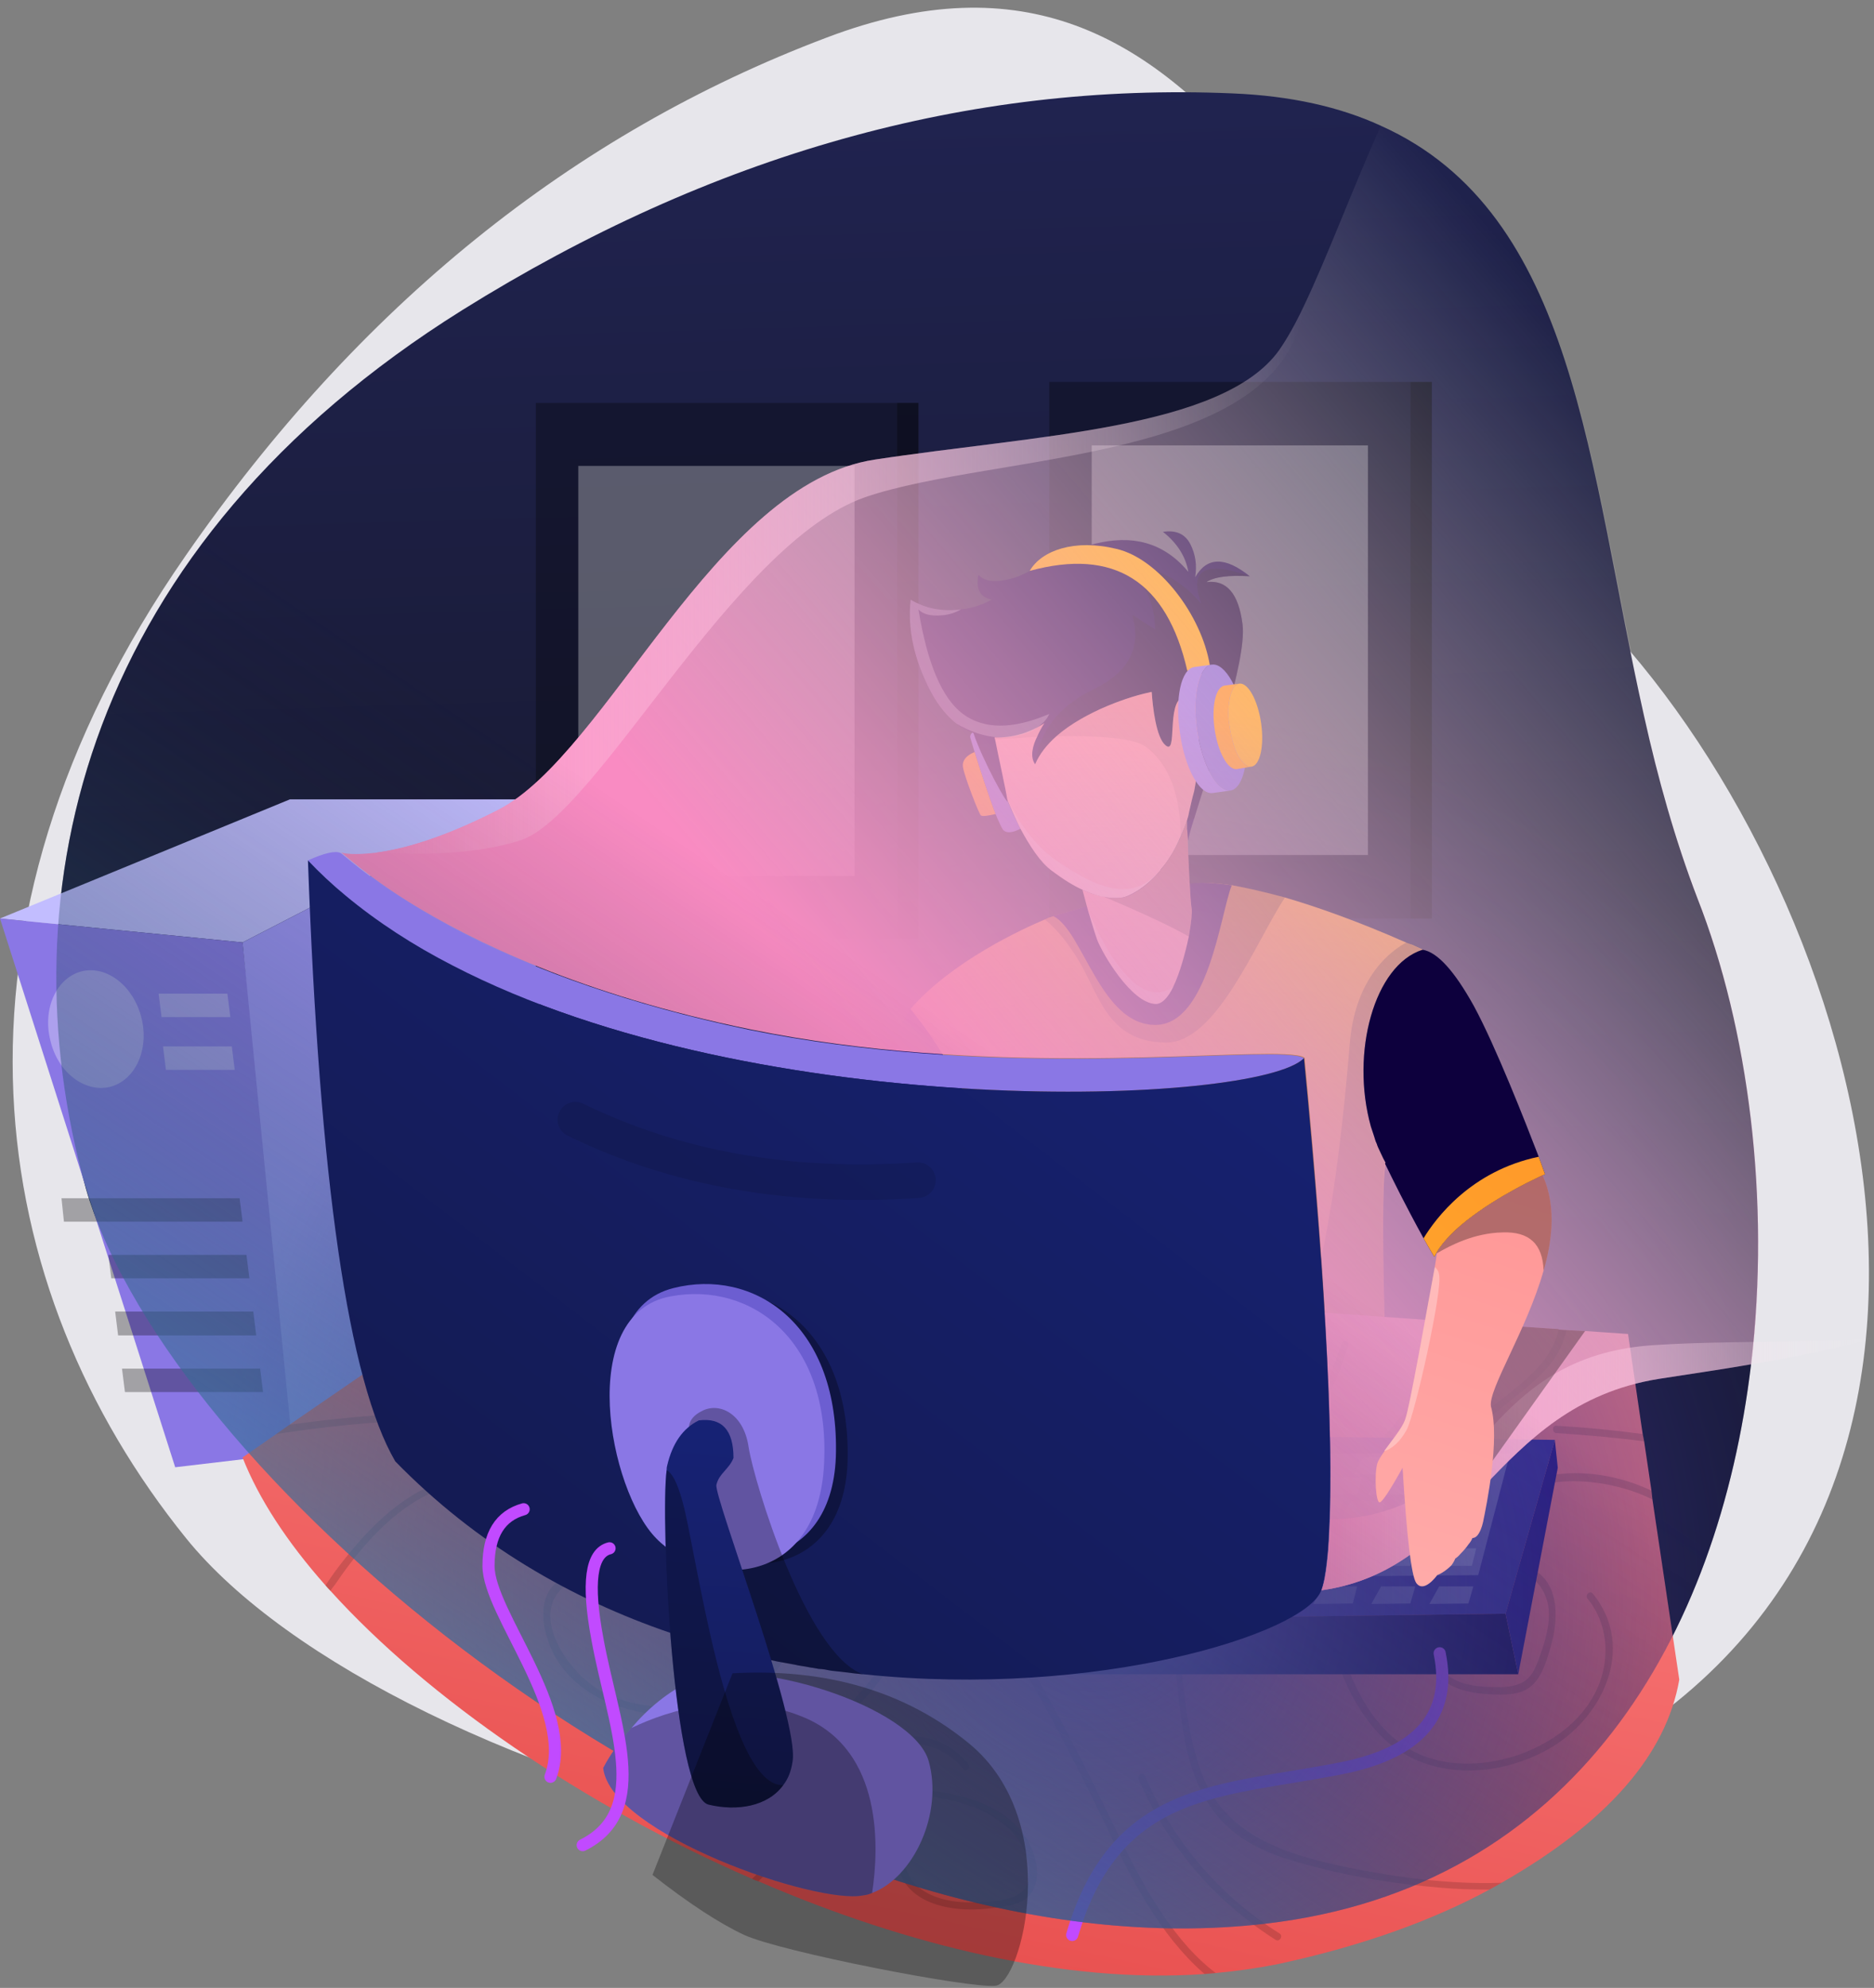 <svg width="232" height="246" viewBox="0 0 232 246" fill="none" xmlns="http://www.w3.org/2000/svg">
<rect x="0" y="0" width="232" height="246" fill="#808080" stroke="none"/>
<path d="M197.079 75.419C230.006 108.83 253.69 185.257 197.925 217.157C142.16 249.117 47.85 221.084 23.019 190.332C-1.813 159.58 -9.123 114.932 23.019 68.713C44.406 37.901 70.828 16.553 102.285 4.671C151.283 -13.997 164.152 42.009 197.079 75.419Z" fill="#E7E6EB"/>
<path d="M216.775 168.884C212.787 202.234 195.085 233.651 156.6 238.061C101.258 244.465 36.854 196.555 16.192 159.821C13.654 155.351 11.781 151.061 10.633 147.073C0.242 110.038 10.815 67.384 57.215 38.384C88.148 19.091 119.947 10.149 152.613 11.559C159.863 11.861 165.904 13.251 170.919 15.546C195.206 26.421 196.596 57.838 203.544 88.65C205.235 96.263 207.35 103.876 210.129 111.126C216.473 127.257 219.192 148.463 216.775 168.884Z" fill="url(#paint0_linear_220_2004)"/>
<path d="M0 113.663L35.888 98.921H64.344L30.027 116.623L0 113.663Z" fill="#C2BDFF"/>
<path d="M0 113.663L30.027 116.623L37.035 179.759L21.69 181.571L0 113.663Z" fill="#8A77E5"/>
<path d="M30.027 116.623L64.344 98.921L69.358 151.182L36.069 177.644L30.027 116.623Z" fill="#A195F9"/>
<g style="mix-blend-mode:overlay" opacity="0.3">
<path d="M17.521 125.988C18.488 129.915 16.735 133.721 13.594 134.507C10.452 135.232 7.129 132.694 6.223 128.707C5.256 124.78 7.008 120.973 10.15 120.188C13.292 119.463 16.554 122.061 17.521 125.988Z" fill="white"/>
</g>
<g style="mix-blend-mode:overlay" opacity="0.3">
<path d="M28.517 125.867H19.998L19.635 122.967H28.154L28.517 125.867Z" fill="white"/>
</g>
<g style="mix-blend-mode:overlay" opacity="0.3">
<path d="M29.06 132.392H20.542L20.179 129.492H28.698L29.06 132.392Z" fill="white"/>
</g>
<g style="mix-blend-mode:overlay" opacity="0.3">
<path d="M30.027 151.182H7.915L7.613 148.282H29.665L30.027 151.182Z" fill="black"/>
</g>
<g style="mix-blend-mode:overlay" opacity="0.3">
<path d="M30.873 158.19H13.775L13.412 155.29H30.51L30.873 158.19Z" fill="black"/>
</g>
<g style="mix-blend-mode:overlay" opacity="0.3">
<path d="M31.719 165.259H14.621L14.258 162.298H31.356L31.719 165.259Z" fill="black"/>
</g>
<g style="mix-blend-mode:overlay" opacity="0.3">
<path d="M32.565 172.267H15.467L15.104 169.367H32.202L32.565 172.267Z" fill="black"/>
</g>
<g style="mix-blend-mode:overlay" opacity="0.3">
<path d="M111.046 49.863V116.201H66.338V49.863H111.046Z" fill="black"/>
</g>
<g style="mix-blend-mode:overlay" opacity="0.5">
<path d="M113.704 49.863V116.201H111.046V49.863H113.704Z" fill="black"/>
</g>
<g style="mix-blend-mode:overlay" opacity="0.3">
<path d="M105.79 108.407H71.594V57.657H105.79V108.407Z" fill="white"/>
</g>
<g style="mix-blend-mode:overlay" opacity="0.3">
<path d="M174.604 47.265V113.663H129.896V47.265H174.604Z" fill="black"/>
</g>
<g style="mix-blend-mode:overlay" opacity="0.5">
<path d="M177.263 47.265V113.663H174.604V47.265H177.263Z" fill="black"/>
</g>
<g style="mix-blend-mode:overlay" opacity="0.3">
<path d="M169.348 105.809H135.152V55.119H169.348V105.809Z" fill="white"/>
</g>
<path d="M176.175 117.53C175.692 117.691 175.249 117.892 174.846 118.134C169.71 121.155 167.354 131.003 169.71 139.4C169.71 139.4 169.71 139.421 169.71 139.461C169.912 140.065 170.113 140.669 170.315 141.273C170.355 141.354 170.375 141.394 170.375 141.394C170.375 141.435 170.395 141.475 170.435 141.515C170.516 141.716 170.697 142.16 170.979 142.844C171.14 143.207 171.322 143.549 171.523 143.871C171.523 143.912 171.523 143.952 171.523 143.992C171.12 146.65 171.12 154.384 171.523 167.192L156.6 168.884L123.129 172.63C122.928 165.299 122.988 157.787 123.31 150.094C123.431 146.892 122.646 143.509 121.438 140.246C119.424 134.728 116.524 129.613 112.738 124.9V124.84C117.873 118.919 126.754 114.871 129.352 113.784C129.634 113.623 129.876 113.522 130.077 113.482L130.44 113.361L143.006 109.736C144.658 109.615 146.37 109.474 148.142 109.313C148.988 109.192 150.438 109.253 152.552 109.555C154.244 109.857 156.419 110.34 159.077 111.065C163.004 112.213 168.019 113.965 174.181 116.684C174.383 116.764 174.604 116.845 174.846 116.925C175.289 117.127 175.732 117.328 176.175 117.53Z" fill="url(#paint1_linear_220_2004)"/>
<g style="mix-blend-mode:overlay" opacity="0.3">
<path d="M176.115 117.53C176.074 117.53 176.034 117.55 175.994 117.59C171.463 120.853 167.838 130.278 169.408 138.071C169.408 138.112 169.408 138.132 169.408 138.132C169.489 138.575 169.59 138.998 169.71 139.4C169.872 140.045 170.073 140.669 170.315 141.273C170.355 141.314 170.375 141.354 170.375 141.394C170.375 141.435 170.395 141.475 170.435 141.515C170.476 141.716 170.657 142.139 170.979 142.784C171.14 143.146 171.322 143.509 171.523 143.871C171.523 143.912 171.503 143.952 171.463 143.992C171.06 146.61 171.08 154.344 171.523 167.192L156.6 168.884C156.781 168.582 157.144 168.401 157.748 168.159C163.729 166.105 166.267 139.34 167.113 129.009C167.838 120.671 172.429 117.53 174.121 116.623L176.115 117.53Z" fill="black"/>
</g>
<path d="M121.438 140.246C119.867 142.542 118.296 144.818 116.725 147.073L104.581 139.642L112.677 124.84C112.717 124.84 112.738 124.84 112.738 124.84V124.9C116.524 129.613 119.424 134.728 121.438 140.246Z" fill="#0D003D"/>
<g style="mix-blend-mode:overlay" opacity="0.3">
<path d="M159.077 111.065C155.452 116.563 150.619 129.009 144.396 129.009C136.965 129.009 136.058 122.846 133.279 118.436C131.708 115.959 130.258 114.509 129.292 113.723C129.614 113.603 129.856 113.502 130.017 113.421L130.379 113.361L142.946 109.675C144.597 109.595 146.329 109.454 148.142 109.253C148.988 109.192 150.438 109.253 152.492 109.555C154.244 109.796 156.419 110.28 159.077 111.065Z" fill="black"/>
</g>
<path d="M152.492 109.555C151.102 112.998 149.592 126.773 143.067 126.834C136.24 126.894 134.065 115.113 130.379 113.361L142.946 109.675C144.597 109.595 146.329 109.454 148.142 109.253C148.988 109.192 150.438 109.253 152.492 109.555Z" fill="#0D003D"/>
<path d="M126.331 102.546C125.787 102.848 124.76 103.271 124.217 102.728C124.035 102.546 123.673 101.761 123.25 100.734C122.404 98.559 121.317 95.175 120.652 93.061C120.35 92.034 120.108 91.309 120.108 91.188C120.108 90.946 120.229 90.765 120.41 90.644C120.934 90.886 121.437 91.047 121.921 91.128C122.465 92.94 124.096 98.257 126.331 102.546Z" fill="#7366D3"/>
<path d="M123.25 100.734C122.243 100.975 121.639 101.036 121.437 100.915C121.196 100.734 119.383 96.082 119.202 94.873C119.121 94.108 119.605 93.504 120.652 93.061C121.317 95.175 122.404 98.559 123.25 100.734Z" fill="#FF9700"/>
<path d="M153.821 77.232C154.425 81.823 149.652 95.236 147.84 101.278C147.417 102.607 147.115 103.634 147.115 104.057C147.034 103.614 146.994 103.231 146.994 102.909C146.953 102.788 146.933 102.667 146.933 102.546C146.933 102.264 146.933 101.982 146.933 101.7C146.933 101.66 146.933 101.62 146.933 101.58C147.054 101.217 147.155 100.814 147.235 100.371C147.417 99.586 147.598 98.74 147.84 97.894C148.021 96.988 148.202 96.082 148.263 95.175C148.263 95.175 148.263 95.155 148.263 95.115C148.303 94.873 148.323 94.612 148.323 94.33C148.283 92.275 148.484 88.61 148.927 83.334C148.847 83.374 148.706 83.434 148.504 83.515C148.424 83.555 148.303 83.616 148.142 83.696C148.061 83.737 148.001 83.757 147.96 83.757C147.84 83.837 147.699 83.898 147.538 83.938C147.538 83.938 147.517 83.958 147.477 83.998C147.719 84.723 147.779 85.811 146.51 86.234C144.335 86.898 145.846 93.605 144.275 92.215C143.127 91.248 142.704 87.503 142.583 85.63C142.463 85.63 142.362 85.65 142.281 85.69C139.442 86.234 130.379 89.255 128.144 94.571C126.996 92.94 129.171 89.678 129.292 89.496C129.231 89.557 128.99 89.678 128.567 89.919C127.6 90.403 125.788 91.128 123.733 91.248C123.532 91.248 123.331 91.248 123.129 91.248C123.552 93.423 124.64 98.317 124.76 99.103C124.881 100.009 121.558 93.907 120.531 90.765C120.531 90.705 120.41 90.705 120.41 90.644C119.726 90.403 119.061 90.04 118.417 89.557C117.269 88.65 116.181 87.382 115.215 85.569C113.16 81.622 112.335 77.836 112.738 74.211C114.55 75.298 116.624 75.701 118.96 75.419C120.169 75.298 121.438 74.936 122.767 74.211C121.317 73.889 120.773 72.862 121.135 71.13C121.901 72.016 123.391 72.137 125.606 71.492C128.99 70.465 139.865 62.007 147.115 70.767C146.792 68.874 145.745 67.223 143.973 65.813C145.584 65.571 146.712 66.075 147.356 67.323C148.001 68.572 148.202 69.942 147.96 71.432C149.41 68.894 151.666 68.854 154.727 71.311C152.109 71.15 150.317 71.391 149.35 72.036C151.847 71.714 153.338 73.446 153.821 77.232Z" fill="#0D003D"/>
<path d="M148.323 94.33C148.323 94.612 148.303 94.873 148.263 95.115C148.263 95.155 148.263 95.175 148.263 95.175C148.142 96.062 148.001 96.968 147.84 97.894C147.598 98.74 147.417 99.586 147.235 100.371C147.155 100.814 147.054 101.217 146.933 101.58C146.692 102.264 146.43 102.909 146.148 103.513C145.423 105.205 144.638 106.534 143.731 107.561C143.691 107.601 143.671 107.641 143.671 107.682C141.677 110.038 139.683 110.944 138.958 111.065C137.931 111.186 136.421 111.246 134.004 110.098C132.917 109.615 131.648 108.83 130.198 107.742C128.808 106.715 127.54 104.782 126.331 102.546C125.788 101.459 125.244 100.25 124.76 99.103C124.76 99.062 124.74 99.002 124.7 98.921C124.519 97.713 123.613 93.665 123.19 91.49C123.149 91.409 123.129 91.329 123.129 91.248C125.344 91.329 127.399 90.745 129.292 89.496C128.969 89.98 128.667 90.544 128.385 91.188C127.842 92.275 127.479 93.665 128.144 94.571C128.688 93.303 129.594 92.155 130.742 91.128C134.367 87.925 140.167 86.113 142.281 85.69C142.362 85.65 142.463 85.63 142.583 85.63C142.704 87.503 143.127 91.248 144.275 92.215C145.846 93.605 144.335 86.898 146.51 86.234C147.779 85.811 147.719 84.723 147.477 83.998C147.517 83.958 147.538 83.938 147.538 83.938C147.699 83.898 147.84 83.837 147.96 83.757C148.001 83.757 148.061 83.737 148.142 83.696C148.303 83.616 148.424 83.555 148.504 83.515C148.706 83.434 148.847 83.374 148.927 83.334C148.484 88.61 148.283 92.275 148.323 94.33Z" fill="url(#paint2_linear_220_2004)"/>
<path d="M147.175 115.898C146.752 117.892 146.088 120.369 145.242 122.121C144.638 123.39 143.852 124.296 143.006 124.236C140.046 124.055 136.542 118.134 135.817 116.261C135.515 115.415 135.092 113.965 134.669 112.575C134.427 111.669 134.185 110.763 134.004 110.098C134.971 110.582 135.877 110.823 136.602 110.944C137.569 111.186 138.354 111.125 138.958 111.065C140.167 110.944 144.577 108.648 146.933 101.58C146.933 101.862 146.933 102.184 146.933 102.546C146.933 102.667 146.954 102.788 146.994 102.909C147.115 106.353 147.356 111.73 147.538 112.515C147.598 112.817 147.477 114.207 147.175 115.898Z" fill="url(#paint3_linear_220_2004)"/>
<g style="mix-blend-mode:overlay" opacity="0.3">
<g style="mix-blend-mode:overlay" opacity="0.3">
<path d="M123.129 91.248C125.345 91.329 127.399 90.745 129.292 89.496C128.97 89.98 128.667 90.543 128.385 91.188C126.331 91.309 124.519 91.43 123.19 91.49C123.149 91.409 123.129 91.329 123.129 91.248Z" fill="black"/>
</g>
<g style="mix-blend-mode:overlay" opacity="0.3">
<path d="M148.323 94.33C148.323 94.612 148.303 94.873 148.263 95.115C148.263 95.155 148.263 95.175 148.263 95.175C148.142 96.062 148.001 96.968 147.84 97.894C147.598 98.74 147.417 99.586 147.235 100.371C147.155 100.814 147.054 101.217 146.933 101.58C146.692 102.264 146.43 102.909 146.148 103.513C146.208 98.257 144.517 94.269 141.738 92.336C140.046 91.248 135.333 91.007 130.742 91.128C134.367 87.925 140.167 86.113 142.281 85.69C142.362 85.65 142.463 85.63 142.583 85.63C142.704 87.503 143.127 91.248 144.275 92.215C145.846 93.605 144.335 86.898 146.51 86.234C147.779 85.811 147.719 84.723 147.477 83.998C147.517 83.958 147.538 83.938 147.538 83.938C147.699 83.898 147.84 83.837 147.96 83.757C148.001 83.757 148.061 83.737 148.142 83.696C148.303 83.616 148.424 83.555 148.504 83.515C148.706 83.434 148.847 83.374 148.927 83.334C148.484 88.61 148.283 92.275 148.323 94.33Z" fill="black"/>
</g>
</g>
<g style="mix-blend-mode:overlay" opacity="0.3">
<path d="M143.671 107.682C141.677 110.038 139.683 110.944 138.958 111.065C137.931 111.186 136.421 111.246 134.004 110.098C132.917 109.615 131.648 108.83 130.198 107.742C128.808 106.715 127.54 104.782 126.331 102.546C125.787 101.459 125.244 100.25 124.76 99.103C124.76 99.062 124.74 99.002 124.7 98.921C126.029 101.58 128.023 104.6 130.742 106.473C136.542 110.461 140.408 111.428 143.671 107.682Z" fill="white"/>
</g>
<g style="mix-blend-mode:overlay" opacity="0.3">
<path d="M147.175 115.898C144.215 114.207 139.744 112.273 136.602 110.944C137.569 111.186 138.354 111.125 138.958 111.065C140.167 110.944 144.577 108.648 146.933 101.58C146.933 101.862 146.933 102.184 146.933 102.546C146.933 102.667 146.954 102.788 146.994 102.909C147.115 106.353 147.356 111.73 147.538 112.515C147.598 112.817 147.477 114.207 147.175 115.898Z" fill="black"/>
</g>
<g style="mix-blend-mode:overlay" opacity="0.3">
<path d="M145.242 122.121C144.638 123.39 143.852 124.296 143.006 124.236C140.046 124.055 136.542 118.134 135.817 116.261C135.515 115.415 135.092 113.965 134.669 112.576C136.119 116.08 140.59 125.384 145.242 122.121Z" fill="white"/>
</g>
<g style="mix-blend-mode:overlay" opacity="0.3">
<path d="M153.821 77.232C154.425 81.823 149.652 95.236 147.84 101.278C147.477 101.439 147.175 101.58 146.933 101.7C146.933 101.66 146.933 101.62 146.933 101.58C147.054 101.217 147.155 100.814 147.235 100.371C147.417 99.586 147.598 98.74 147.84 97.894C148.021 96.988 148.202 96.082 148.263 95.175C148.263 95.175 148.263 95.155 148.263 95.115C148.303 94.873 148.323 94.612 148.323 94.33C148.283 92.275 148.484 88.61 148.927 83.334C148.847 83.374 148.706 83.434 148.504 83.515C148.424 83.555 148.303 83.616 148.142 83.696C148.061 83.737 148.001 83.757 147.96 83.757C147.84 83.837 147.699 83.898 147.538 83.938C147.538 83.938 147.517 83.958 147.477 83.998C147.719 84.723 147.779 85.811 146.51 86.234C144.335 86.898 145.846 93.605 144.275 92.215C143.127 91.248 142.704 87.503 142.583 85.63C142.463 85.63 142.362 85.65 142.281 85.69C139.442 86.234 130.379 89.255 128.144 94.571C128.667 90.463 131.104 87.362 135.454 85.267C139.764 83.173 141.335 80.112 140.167 76.084L143.006 77.896C142.885 73.546 141.093 70.888 137.629 69.921C142.06 69.599 145.765 71.21 148.746 74.755C147.135 70.485 149.129 69.337 154.727 71.311C152.109 71.15 150.317 71.391 149.35 72.036C151.847 71.714 153.338 73.446 153.821 77.232Z" fill="black"/>
</g>
<path d="M146.994 83.032C144.456 71.915 137.951 67.787 127.479 70.646C128.929 68.109 133.038 66.659 138.233 67.928C143.429 69.136 148.746 76.084 149.773 82.307L146.994 83.032Z" fill="#FFAA00"/>
<path d="M152.31 97.834C151.948 97.874 151.565 97.733 151.163 97.411C149.894 96.444 148.746 93.725 148.202 90.463C147.719 87.14 148.081 84.24 149.048 82.911C149.29 82.548 149.652 82.246 150.015 82.246C151.646 82.005 153.519 85.267 154.123 89.557C154.788 93.907 153.942 97.592 152.31 97.834Z" fill="#7366D3"/>
<path d="M152.31 97.834L150.135 98.136C148.504 98.378 146.692 95.055 146.088 90.765C145.423 86.475 146.208 82.79 147.84 82.548L150.015 82.246C149.652 82.246 149.29 82.548 149.048 82.911C148.081 84.24 147.719 87.14 148.202 90.463C148.746 93.725 149.894 96.444 151.163 97.411C151.565 97.733 151.948 97.874 152.31 97.834Z" fill="#8A77E5"/>
<path d="M154.908 94.873L153.096 95.175C152.008 95.296 150.8 93.121 150.377 90.282C149.954 87.442 150.498 85.025 151.585 84.844L153.398 84.603C153.096 84.663 152.794 84.905 152.613 85.328C152.25 85.992 152.069 87.08 152.069 88.348C152.069 88.872 152.129 89.436 152.25 90.04C152.331 90.644 152.451 91.208 152.613 91.732C152.915 92.94 153.398 93.907 153.942 94.39C154.244 94.753 154.606 94.934 154.908 94.873Z" fill="#FF9700"/>
<path d="M154.908 94.873C154.606 94.934 154.244 94.753 153.942 94.39C153.398 93.907 152.915 92.94 152.613 91.732C152.451 91.208 152.331 90.644 152.25 90.04C152.129 89.436 152.069 88.872 152.069 88.348C152.069 87.08 152.25 85.992 152.613 85.328C152.794 84.905 153.096 84.663 153.398 84.603C154.485 84.421 155.694 86.596 156.117 89.436C156.54 92.275 155.996 94.753 154.908 94.873Z" fill="#FFAA00"/>
<g style="mix-blend-mode:overlay" opacity="0.3">
<path d="M129.896 88.348C129.694 88.872 129.251 89.396 128.567 89.919C127.66 90.584 126.15 91.248 123.733 91.248C121.921 91.188 120.048 90.523 118.417 89.557C117.269 88.65 116.181 87.382 115.215 85.569C113.16 81.622 112.335 77.836 112.738 74.211C114.55 75.298 116.624 75.701 118.96 75.419C118.356 75.782 117.51 76.084 116.604 76.144C115.235 76.265 114.268 76.023 113.704 75.419C114.792 82.105 116.624 86.415 119.202 88.348C121.82 90.282 125.385 90.282 129.896 88.348Z" fill="white"/>
</g>
<path d="M207.894 207.853C206.283 217.157 198.952 225.535 185.902 232.986C185.419 233.268 184.915 233.55 184.392 233.832C177.685 237.457 169.106 240.719 158.11 243.075C155.654 243.559 153.116 243.921 150.498 244.163C150.055 244.203 149.592 244.244 149.108 244.284C131.95 245.492 112.315 240.78 93.888 232.805C93.606 232.724 93.344 232.623 93.102 232.503C72.138 223.38 52.925 210.148 40.902 196.857C40.701 196.655 40.499 196.434 40.298 196.192C35.525 190.815 32.021 185.438 30.027 180.363L34.196 177.463L35.827 176.315L57.215 161.634L58.181 160.969L66.096 155.532L90.021 157.223L92.135 157.344L130.198 160.063L135.152 160.425L151.525 161.573L152.431 161.634L181.613 163.688L181.915 163.748L182.821 163.809L192.971 164.473C192.971 164.473 192.971 164.494 192.971 164.534L193.938 164.594L196.233 164.715L201.55 165.078L203.363 177.463L203.544 178.369L204.45 184.471L204.571 185.559L207.894 207.853Z" fill="url(#paint4_linear_220_2004)"/>
<g opacity="0.5">
<g style="mix-blend-mode:overlay" opacity="0.3">
<path d="M99.385 197.4C98.963 201.992 97.21 206.825 93.283 209.423C85.429 214.68 70.748 212.625 67.727 202.657C67.062 200.603 66.942 198.005 68.392 196.313C69.721 194.803 71.956 194.078 73.829 193.715C77.877 192.748 82.408 193.232 85.308 196.494C85.671 196.917 85.067 197.582 84.704 197.098C81.442 193.473 75.944 193.594 71.715 195.286C64.283 198.186 69.963 207.067 74.796 209.484C79.025 211.598 84.402 211.659 88.933 210.39C94.008 209 96.969 205.013 98.056 199.998C99.144 195.225 98.781 189.788 94.431 186.888C90.323 184.109 84.704 183.263 79.871 182.84C75.158 182.417 70.446 182.538 65.794 182.78C60.598 182.961 55.402 183.142 50.931 186.103C47.125 188.58 43.983 192.386 41.446 196.132C41.244 196.373 41.063 196.615 40.902 196.857C40.701 196.655 40.499 196.434 40.298 196.192C40.983 195.145 41.708 194.138 42.473 193.171C46.46 188.096 51.112 183.686 57.638 182.538C63.74 181.45 70.385 181.45 76.548 181.692C82.287 181.934 88.571 182.659 93.706 185.378C98.298 187.855 99.869 192.386 99.385 197.4Z" fill="black"/>
</g>
<g style="mix-blend-mode:overlay" opacity="0.3">
<path d="M114.49 196.917C110.925 209.061 100.896 218.486 88.269 220.359C87.725 220.419 87.483 219.573 88.088 219.453C103.131 217.217 114.006 204.107 114.973 189.184C115.456 181.269 112.194 174.744 105.306 170.757C99.506 167.434 90.867 165.501 85.188 170.032C84.765 170.394 84.1 169.79 84.523 169.428C89.537 165.44 96.425 166.044 102.044 168.28C106.998 170.153 111.59 173.596 114.006 178.369C116.846 183.988 116.181 191.057 114.49 196.917Z" fill="black"/>
</g>
<g style="mix-blend-mode:overlay" opacity="0.3">
<path d="M185.902 232.986C185.419 233.268 184.915 233.55 184.392 233.832C182.277 233.832 180.223 233.771 178.229 233.59C173.154 233.167 168.019 232.382 163.125 231.113C159.319 230.146 155.331 228.998 152.371 226.4C146.148 221.084 146.269 211.961 145.302 204.53C144.033 194.984 141.617 185.317 135.454 177.705C135.092 177.221 135.756 176.617 136.119 177.04C140.771 182.84 143.429 189.848 144.94 197.098C146.51 204.409 146.148 212.384 148.746 219.392C151.646 227.186 159.198 229.482 166.629 231.053C172.852 232.321 179.498 233.228 185.902 232.986Z" fill="black"/>
</g>
<g style="mix-blend-mode:overlay" opacity="0.3">
<path d="M204.571 185.559C203.926 185.237 203.221 184.935 202.456 184.653C199.073 183.444 194.965 182.9 191.4 183.625C187.412 184.471 184.573 187.432 182.337 190.634C180.162 193.836 178.531 197.4 177.927 201.207C177.625 203.503 177.444 206.282 179.74 207.671C181.129 208.517 182.821 208.698 184.392 208.759C185.54 208.819 186.567 208.819 187.715 208.517C189.285 208.034 189.89 206.946 190.433 205.496C191.098 203.684 191.762 201.69 191.762 199.757C191.762 196.796 189.587 193.957 186.385 194.621C184.21 195.105 182.942 197.038 182.519 199.092C182.458 199.636 181.552 199.394 181.673 198.85C182.277 195.467 185.479 192.688 189.044 193.896C193.152 195.346 192.971 200.3 192.004 203.684C191.521 205.315 190.977 207.369 189.648 208.578C188.258 209.846 186.204 209.725 184.392 209.665C181.069 209.484 177.504 208.517 176.9 204.771C176.356 200.965 177.927 196.736 179.619 193.473C181.431 190.03 183.848 186.525 187.171 184.411C191.944 181.33 199.012 181.873 204.45 184.471L204.571 185.559Z" fill="black"/>
</g>
<g style="mix-blend-mode:overlay" opacity="0.3">
<path d="M191.521 216.553C184.754 220.238 175.873 220.298 170.435 214.257C165.24 208.396 163.427 199.878 164.575 192.205C165.179 188.217 166.629 184.411 168.865 181.028C171.281 177.403 174.423 174.382 177.202 171.059C179.075 168.823 180.827 166.407 181.915 163.748L182.821 163.809C182.74 164.091 182.64 164.373 182.519 164.655C179.256 171.844 172.308 176.436 168.502 183.323C164.635 190.271 164.092 198.971 166.871 206.403C168.381 210.39 170.858 214.438 174.665 216.553C178.652 218.788 183.606 218.607 187.835 217.217C191.521 215.948 195.085 213.592 197.079 210.209C199.375 206.403 199.435 201.388 196.535 197.823C196.173 197.4 196.837 196.736 197.2 197.219C202.637 203.925 198.348 212.807 191.521 216.553Z" fill="black"/>
</g>
<g style="mix-blend-mode:overlay" opacity="0.3">
<path d="M193.937 164.594C193.756 165.44 193.454 166.225 193.092 167.011C191.762 169.609 189.346 171.421 187.11 173.234C184.271 175.469 181.371 177.705 178.592 180.061C175.571 182.659 172.973 185.8 172.912 189.969C172.912 190.573 172.006 190.573 172.006 189.969C172.187 183.444 177.746 179.578 182.398 175.832C185.056 173.717 188.017 171.784 190.312 169.307C191.702 167.857 192.548 166.225 192.971 164.534L193.937 164.594Z" fill="black"/>
</g>
<g style="mix-blend-mode:overlay" opacity="0.3">
<path d="M203.544 178.369C199.919 177.886 196.294 177.584 192.669 177.342C192.125 177.282 192.125 176.376 192.669 176.436C196.253 176.637 199.818 176.98 203.362 177.463L203.544 178.369Z" fill="black"/>
</g>
<g style="mix-blend-mode:overlay" opacity="0.3">
<path d="M149.29 193.534C146.812 187.069 146.51 180.121 144.456 173.596C142.462 167.071 137.871 160.607 130.5 160.184C130.379 160.184 130.278 160.144 130.198 160.063L135.152 160.425C139.321 162.238 142.402 166.044 144.215 170.334C147.356 177.644 147.296 185.861 150.135 193.292C150.317 193.836 149.471 194.078 149.29 193.534Z" fill="black"/>
</g>
<g style="mix-blend-mode:overlay" opacity="0.3">
<path d="M166.931 166.528C166.327 168.34 165.662 170.213 164.817 171.965C164.333 172.992 163.91 174.563 162.883 175.167C161.01 176.255 157.808 175.167 156.177 174.08C152.008 171.3 151.646 166.346 151.525 161.573L152.431 161.634C152.431 165.198 152.673 168.763 154.848 171.603C156.358 173.536 160.769 176.194 162.944 173.717C163.729 172.811 164.212 171.119 164.696 170.092C165.179 168.823 165.662 167.555 166.085 166.286C166.206 165.742 167.112 165.923 166.931 166.528Z" fill="black"/>
</g>
<g style="mix-blend-mode:overlay" opacity="0.3">
<path d="M150.498 244.163C150.055 244.203 149.592 244.244 149.108 244.284C149.108 244.244 149.088 244.223 149.048 244.223C143.49 239.33 140.046 232.503 136.904 225.917C133.219 218.244 129.292 210.753 124.942 203.503C124.639 203.019 125.425 202.536 125.727 203.08C129.594 209.484 133.158 216.13 136.421 222.896C139.502 229.18 142.402 235.765 147.114 241.021C148.162 242.189 149.289 243.237 150.498 244.163Z" fill="black"/>
</g>
<g style="mix-blend-mode:overlay" opacity="0.3">
<path d="M157.929 240.055C150.377 235.282 144.517 228.394 140.952 220.178C140.71 219.694 141.496 219.211 141.737 219.755C145.181 227.79 150.981 234.617 158.412 239.269C158.896 239.571 158.412 240.357 157.929 240.055Z" fill="black"/>
</g>
<g style="mix-blend-mode:overlay" opacity="0.3">
<path d="M127.721 234.194C126.633 235.886 124.096 235.946 122.283 236.188C117.692 236.671 111.59 235.644 110.985 230.025C110.925 229.482 111.831 229.482 111.892 230.025C112.375 234.436 117.087 235.584 120.773 235.403C122.223 235.342 123.975 235.282 125.425 234.738C127.842 233.892 127.721 231.234 126.935 229.24C124.458 223.198 115.215 221.567 109.475 222.353C102.89 223.259 98.6 228.394 93.888 232.805C93.606 232.724 93.344 232.623 93.102 232.503C95.398 230.388 97.573 228.092 99.929 226.098C104.098 222.655 108.508 220.903 113.946 221.446C118.96 221.93 124.942 223.319 127.479 228.213C128.325 229.905 128.869 232.442 127.721 234.194Z" fill="black"/>
</g>
<g style="mix-blend-mode:overlay" opacity="0.3">
<path d="M119.262 218.909C117.39 216.613 114.55 215.465 111.59 215.828C110.985 215.888 110.985 214.982 111.59 214.921C114.731 214.559 117.873 215.767 119.867 218.305C120.229 218.728 119.625 219.392 119.262 218.909Z" fill="black"/>
</g>
<g style="mix-blend-mode:overlay" opacity="0.3">
<path d="M87.242 179.698C84.885 177.886 81.925 177.463 79.085 177.1C75.863 176.657 72.621 176.315 69.358 176.073C63.599 175.63 57.859 175.51 52.14 175.711C46.098 175.953 40.117 176.537 34.196 177.463L35.827 176.315C40.962 175.59 46.098 175.107 51.233 174.865C58.161 174.583 65.069 174.744 71.956 175.348C77.031 175.832 83.677 175.771 87.846 179.034C88.269 179.396 87.665 180 87.242 179.698Z" fill="black"/>
</g>
<g style="mix-blend-mode:overlay" opacity="0.3">
<path d="M92.135 157.344C89.155 158.512 86.174 159.66 83.194 160.788C79.206 162.359 75.219 163.325 70.869 163.325C66.942 163.265 62.712 163.023 58.846 162.117C58.282 161.956 57.738 161.795 57.215 161.634L58.181 160.969C59.45 161.332 60.779 161.573 62.048 161.755C65.794 162.238 69.66 162.6 73.406 162.359C77.454 162.057 81.139 160.667 84.885 159.217C86.617 158.532 88.329 157.868 90.021 157.223L92.135 157.344Z" fill="black"/>
</g>
<g style="mix-blend-mode:overlay" opacity="0.3">
<path d="M128.446 187.794C125.425 177.282 119.625 166.225 108.206 163.265C107.662 163.144 107.904 162.298 108.448 162.419C120.169 165.44 126.21 176.738 129.292 187.553C129.473 188.096 128.567 188.338 128.446 187.794Z" fill="black"/>
</g>
</g>
<path d="M186.386 199.696L159.983 200.059L133.883 201.63L149.713 177.644L192.488 178.188L186.386 199.696Z" fill="#34288C"/>
<g style="mix-blend-mode:overlay" opacity="0.3">
<path d="M157.265 179.88H186.929L183.002 194.923L148.565 195.225L157.265 179.88Z" fill="white"/>
</g>
<g style="mix-blend-mode:overlay" opacity="0.3">
<path d="M178.169 196.313H182.398L181.794 198.428L176.961 198.488L178.169 196.313Z" fill="white"/>
</g>
<g style="mix-blend-mode:overlay" opacity="0.3">
<path d="M178.531 191.6H182.761L182.217 193.775H177.323L178.531 191.6Z" fill="white"/>
</g>
<g style="mix-blend-mode:overlay" opacity="0.3">
<path d="M170.979 191.6H175.208L174.604 193.775H169.771L170.979 191.6Z" fill="white"/>
</g>
<g style="mix-blend-mode:overlay" opacity="0.3">
<path d="M164.877 191.6H169.046L168.502 193.775H163.608L164.877 191.6Z" fill="white"/>
</g>
<g style="mix-blend-mode:overlay" opacity="0.3">
<path d="M170.013 188.519H174.242L173.638 190.694H168.804L170.013 188.519Z" fill="white"/>
</g>
<g style="mix-blend-mode:overlay" opacity="0.3">
<path d="M163.125 188.398H167.354L166.811 190.573H161.917L163.125 188.398Z" fill="white"/>
</g>
<g style="mix-blend-mode:overlay" opacity="0.3">
<path d="M167.294 185.68H171.523L170.979 187.794L166.085 187.855L167.294 185.68Z" fill="white"/>
</g>
<g style="mix-blend-mode:overlay" opacity="0.3">
<path d="M162.038 185.378H166.267L165.723 187.553H160.829L162.038 185.378Z" fill="white"/>
</g>
<g style="mix-blend-mode:overlay" opacity="0.3">
<path d="M170.617 182.84H174.786L174.242 184.955L169.348 185.015L170.617 182.84Z" fill="white"/>
</g>
<g style="mix-blend-mode:overlay" opacity="0.3">
<path d="M168.804 180.303H173.033L172.49 182.478H167.596L168.804 180.303Z" fill="white"/>
</g>
<g style="mix-blend-mode:overlay" opacity="0.3">
<path d="M164.454 182.84H168.623L168.079 184.955L163.185 185.015L164.454 182.84Z" fill="white"/>
</g>
<g style="mix-blend-mode:overlay" opacity="0.3">
<path d="M173.698 185.378H177.927L177.383 187.553H172.49L173.698 185.378Z" fill="white"/>
</g>
<g style="mix-blend-mode:overlay" opacity="0.3">
<path d="M170.979 196.313H175.208L174.604 198.428L169.771 198.488L170.979 196.313Z" fill="white"/>
</g>
<g style="mix-blend-mode:overlay" opacity="0.3">
<path d="M163.79 196.313H168.019L167.475 198.428L162.581 198.488L163.79 196.313Z" fill="white"/>
</g>
<path d="M109.233 200.723L186.386 199.696L187.956 207.188H109.233V200.723Z" fill="#0D003D"/>
<path d="M186.386 199.696L192.488 178.188L192.85 181.632L187.956 207.188L186.386 199.696Z" fill="#200E75"/>
<path d="M178.229 204.59C179.8 212.203 175.692 216.955 165.904 218.848C151.283 221.748 138.173 220.903 132.736 239.45" stroke="#C14AFF" stroke-width="1.5" stroke-linecap="round" stroke-linejoin="round"/>
<path d="M216.775 168.884C212.787 202.234 195.085 233.65 156.6 238.061C101.258 244.465 36.854 196.555 16.192 159.821C28.456 106.292 76.427 66.357 133.702 66.357C159.742 66.357 183.848 74.634 203.544 88.65C205.235 96.263 207.35 103.876 210.129 111.125C216.473 127.257 219.192 148.463 216.775 168.884Z" fill="url(#paint5_radial_220_2004)"/>
<path style="mix-blend-mode:soft-light" d="M216.835 168.823C212.727 169.548 208.8 170.092 205.356 170.636C184.633 173.959 182.096 194.198 163.608 196.796C164.213 195.226 164.515 192.084 164.635 188.036C164.998 175.59 163.951 156.539 161.494 130.882C161.131 130.64 160.285 130.519 159.017 130.459C150.256 130.036 121.498 133.238 92.86 127.378C71.896 123.088 58.423 116.442 50.69 111.669C45.192 108.226 42.594 105.688 42.231 105.507C43.158 105.748 44.628 105.748 46.642 105.507C49.844 105.084 54.798 103.755 61.746 100.19C75.219 93.182 88.51 59.832 108.327 56.871C128.083 53.85 151.344 53.126 158.352 43.338C159.319 41.948 160.346 40.136 161.373 37.961C164.273 31.919 167.475 23.28 170.979 15.486C201.248 29.08 195.992 74.634 210.25 111.065C216.533 127.196 219.252 148.403 216.835 168.823Z" fill="url(#paint6_linear_220_2004)"/>
<path style="mix-blend-mode:soft-light" d="M161.373 37.961C158.835 57.355 123.129 56.026 107.119 61.523C90.746 67.203 73.89 100.976 64.404 103.996C58.785 105.809 51.535 105.809 46.642 105.507C49.844 105.084 54.798 103.755 61.746 100.19C75.219 93.182 88.51 59.832 108.327 56.871C128.083 53.85 151.344 53.126 158.352 43.338C159.319 41.948 160.346 40.136 161.373 37.961Z" fill="url(#paint7_linear_220_2004)"/>
<path style="mix-blend-mode:soft-light" d="M232 165.621C222.394 168.219 212.908 169.428 205.356 170.636C184.633 173.959 182.096 194.198 163.608 196.796C164.212 195.226 164.515 192.084 164.635 188.036C167.656 187.976 171.281 187.432 174.846 185.619C183.908 181.028 186.808 167.676 204.631 166.467C213.815 165.863 223.481 166.226 232 165.621Z" fill="url(#paint8_linear_220_2004)"/>
<path d="M216.775 168.884C212.787 202.234 195.085 233.651 156.6 238.061C101.258 244.465 36.854 196.555 16.192 159.821C13.654 155.351 11.781 151.061 10.633 147.073C0.242 110.038 10.815 67.384 57.215 38.384C88.148 19.091 119.947 10.149 152.613 11.559C159.863 11.861 165.904 13.251 170.919 15.546C195.206 26.421 196.596 57.838 203.544 88.65C205.235 96.263 207.35 103.876 210.129 111.126C216.473 127.257 219.192 148.463 216.775 168.884Z" fill="url(#paint9_linear_220_2004)"/>
<path d="M107.965 234.255C107.602 234.416 107.219 234.516 106.817 234.557C101.077 235.705 75.581 226.944 74.675 218.788C75.481 217.217 76.649 215.566 78.179 213.834C80.052 211.598 82.71 209.242 85.912 207.853C92.921 204.892 113.04 211.115 114.973 217.942C116.785 224.407 113.1 232.321 107.965 234.255Z" fill="#8A77E5"/>
<g style="mix-blend-mode:overlay" opacity="0.3">
<path d="M107.965 234.255C107.602 234.416 107.219 234.516 106.817 234.557C101.077 235.705 75.581 226.944 74.675 218.788C75.481 217.217 76.649 215.566 78.179 213.834C82.71 211.659 91.048 208.94 99.627 212.565C109.354 216.734 108.81 228.757 107.965 234.255Z" fill="black"/>
</g>
<path d="M158.956 130.519C150.196 130.096 121.438 133.298 92.74 127.438C77.696 124.296 66.458 120.007 58.483 116.08C55.402 114.509 52.804 113.059 50.629 111.669C45.131 108.286 42.533 105.748 42.171 105.567C41.526 105.245 40.177 105.547 38.123 106.473C39.573 108.004 41.124 109.454 42.775 110.823C46.702 114.086 51.173 116.986 56.006 119.463C94.069 139.219 155.875 136.742 161.433 130.942C161.071 130.701 160.225 130.58 158.956 130.519Z" fill="#8A77E5"/>
<path d="M164.394 191.661C164.213 193.957 163.91 195.769 163.548 196.857C161.494 202.173 135.877 210.209 106.877 207.188H106.817C105.971 207.107 105.125 207.007 104.279 206.886C103.876 206.846 103.454 206.805 103.01 206.765C102.729 206.725 102.426 206.664 102.104 206.584C101.863 206.544 101.601 206.523 101.319 206.523C100.956 206.443 100.614 206.382 100.292 206.342C99.929 206.262 99.587 206.201 99.265 206.161C98.942 206.121 98.64 206.06 98.358 205.98C97.875 205.899 97.412 205.819 96.969 205.738C96.486 205.657 95.982 205.557 95.458 205.436C94.25 205.194 93.062 204.932 91.894 204.651C91.29 204.489 90.706 204.328 90.142 204.167C90.102 204.167 90.081 204.167 90.081 204.167C89.477 204.006 88.893 203.845 88.329 203.684C88.289 203.684 88.269 203.684 88.269 203.684C87.584 203.482 86.899 203.281 86.215 203.08C85.127 202.757 84.04 202.415 82.952 202.053C70.748 197.884 58.967 191.117 48.938 180.846C43.138 170.938 39.533 146.147 38.123 106.473C39.573 108.004 41.124 109.454 42.775 110.823C46.702 114.086 51.173 116.986 56.006 119.463C94.069 139.219 155.875 136.742 161.433 130.942C164.253 160.264 165.24 180.504 164.394 191.661Z" fill="url(#paint10_linear_220_2004)"/>
<g style="mix-blend-mode:overlay" opacity="0.3">
<path d="M84.765 160.123C94.612 157.707 105.125 164.353 104.944 180.303C104.762 195.226 91.229 195.951 84.765 190.151C78.542 184.532 73.165 163.023 84.765 160.123Z" fill="black"/>
</g>
<path d="M83.375 159.398C93.162 156.921 103.675 163.628 103.494 179.578C103.373 194.5 89.779 195.165 83.375 189.425C77.092 183.807 71.715 162.298 83.375 159.398Z" fill="#6C5ED1"/>
<path d="M83.013 160.425C92.981 158.553 103.071 165.863 101.983 181.753C100.896 196.615 87.302 196.555 81.26 190.392C75.34 184.411 71.231 162.6 83.013 160.425Z" fill="#8A77E5"/>
<g style="mix-blend-mode:overlay" opacity="0.3">
<path d="M106.817 207.188C100.05 206.523 93.102 205.194 86.215 203.08L85.49 177.826C84.966 176.416 85.429 175.348 86.879 174.623C88.994 173.476 92.075 174.865 92.679 179.094C93.344 183.323 99.748 204.59 106.817 207.188Z" fill="black"/>
</g>
<path d="M98.117 218.003C97.935 219.211 97.573 220.117 96.969 220.903C95.035 223.561 91.229 224.165 87.725 223.319C83.315 222.292 81.744 187.915 82.529 181.934C82.529 181.692 82.549 181.511 82.59 181.39C83.234 178.611 84.543 176.738 86.517 175.771C89.376 175.409 90.806 176.96 90.806 180.423C90.263 181.813 88.994 182.357 88.692 183.746C88.329 185.136 99.023 212.928 98.117 218.003Z" fill="url(#paint11_linear_220_2004)"/>
<g style="mix-blend-mode:overlay" opacity="0.1">
<path d="M71.231 138.555C83.677 144.637 97.815 147.134 113.644 146.046" stroke="black" stroke-width="4.4" stroke-linecap="round" stroke-linejoin="round"/>
</g>
<g style="mix-blend-mode:overlay" opacity="0.3">
<path d="M96.969 220.903C95.035 223.561 91.229 224.165 87.725 223.319C83.315 222.292 81.744 187.915 82.529 181.934C83.073 182.175 83.798 183.203 84.523 185.921C86.154 191.782 89.9 220.298 96.667 220.903C96.787 220.903 96.888 220.903 96.969 220.903Z" fill="black"/>
</g>
<path d="M72.138 228.334C80.777 224.044 75.823 213.169 73.95 202.778C72.661 195.89 73.165 192.164 75.46 191.6" stroke="#C14AFF" stroke-width="1.5" stroke-linecap="round" stroke-linejoin="round"/>
<path d="M68.15 219.876C71.231 211.719 60.477 199.636 60.477 193.776C60.477 189.909 61.927 187.573 64.827 186.767" stroke="#C14AFF" stroke-width="1.5" stroke-linecap="round" stroke-linejoin="round"/>
<g style="mix-blend-mode:overlay" opacity="0.3">
<path d="M90.685 207.067C102.366 206.423 112.133 209.323 119.987 215.767C131.769 225.494 126.452 245.432 123.25 245.734C120.108 246.096 96.787 241.565 92.135 239.45C89.034 238 85.248 235.523 80.777 232.019" fill="black"/>
</g>
<g style="mix-blend-mode:overlay" opacity="0.3">
<path d="M196.233 164.715L183.304 182.84L179.679 169.367C179.498 168.098 180.465 165.5 181.613 163.688L181.915 163.748L182.821 163.809L192.971 164.473C192.971 164.473 192.971 164.494 192.971 164.534L193.938 164.594L196.233 164.715Z" fill="black"/>
</g>
<path d="M191.279 145.321C191.199 145.362 191.098 145.402 190.977 145.442C190.554 145.623 189.89 145.986 188.983 146.409C185.781 148.04 180.162 151.303 177.927 154.867C177.806 155.109 177.685 155.33 177.565 155.532C177.081 154.726 176.638 153.961 176.235 153.236C173.94 149.067 172.429 145.986 171.462 143.992C171.503 143.952 171.523 143.912 171.523 143.871C171.322 143.509 171.14 143.146 170.979 142.784C170.657 142.139 170.476 141.716 170.435 141.515C170.395 141.475 170.375 141.435 170.375 141.394C170.375 141.354 170.355 141.314 170.315 141.273C170.254 141.032 170.012 140.307 169.71 139.4C167.173 130.278 170.133 119.403 176.115 117.53C177.927 117.812 180.042 120.128 182.458 124.478C185.177 129.492 188.862 138.917 190.494 143.146C190.816 144.032 191.078 144.757 191.279 145.321Z" fill="#0D003D"/>
<path d="M192.065 151.907C191.944 153.659 191.642 155.411 191.098 157.223C188.983 164.655 184.271 171.844 184.573 174.019C185.721 178.067 184.029 186.284 183.606 188.338C183.526 188.701 183.425 189.023 183.304 189.305C183.022 189.989 182.68 190.332 182.277 190.332C182.197 190.573 182.036 190.835 181.794 191.117C181.552 191.48 181.19 191.903 180.767 192.326C180.606 192.527 180.404 192.708 180.163 192.869C180.042 193.171 179.861 193.473 179.679 193.715C179.518 193.876 179.337 194.037 179.136 194.198C178.733 194.521 178.33 194.762 177.927 194.923C177.746 195.165 176.236 197.159 175.329 195.89C174.725 195.004 174.161 190.251 173.638 181.632C172.067 184.451 171.12 185.881 170.798 185.921C170.315 185.921 170.133 182.538 170.496 181.148C170.617 180.726 170.979 180.182 171.402 179.578V179.517C172.248 178.309 173.517 176.859 173.94 175.711C174.483 174.442 176.719 161.634 177.625 156.801C177.746 156.015 177.867 155.411 177.867 155.109C177.907 155.028 177.927 154.948 177.927 154.867C178.592 153.84 179.498 152.813 180.586 151.846C183.244 149.551 186.748 147.557 188.983 146.409C189.89 145.986 190.554 145.623 190.977 145.442C191.883 147.436 192.186 149.611 192.065 151.907Z" fill="url(#paint12_linear_220_2004)"/>
<path d="M191.279 145.321C191.199 145.362 191.098 145.402 190.977 145.442C190.554 145.623 189.89 145.986 188.983 146.409C185.781 148.04 180.163 151.303 177.927 154.867C177.806 155.109 177.685 155.33 177.565 155.532C177.081 154.726 176.638 153.961 176.235 153.236C177.746 150.759 182.096 144.898 190.494 143.146C190.816 144.032 191.078 144.757 191.279 145.321Z" fill="url(#paint13_linear_220_2004)"/>
<g style="mix-blend-mode:overlay" opacity="0.3">
<path d="M192.065 151.907C191.944 153.659 191.642 155.411 191.098 157.223C190.977 153.961 189.346 152.39 186.023 152.511C182.519 152.571 179.498 154.142 177.867 155.109C177.907 155.028 177.927 154.948 177.927 154.867C178.592 153.84 179.498 152.813 180.585 151.846C183.244 149.551 186.748 147.557 188.983 146.409C189.89 145.986 190.554 145.623 190.977 145.442C191.883 147.436 192.185 149.611 192.065 151.907Z" fill="black"/>
</g>
<g style="mix-blend-mode:overlay" opacity="0.3">
<path d="M174.121 176.98C173.356 178.349 172.449 179.215 171.402 179.578V179.517C172.248 178.309 173.517 176.859 173.94 175.711C174.483 174.442 176.719 161.634 177.625 156.8C177.867 156.982 178.108 157.284 178.169 157.767C178.592 159.64 175.208 174.986 174.121 176.98Z" fill="white"/>
</g>
<defs>
<linearGradient id="paint0_linear_220_2004" x1="214.66" y1="8.659" x2="219.131" y2="155.653" gradientUnits="userSpaceOnUse">
<stop stop-color="#202350"/>
<stop offset="1" stop-color="#151626"/>
</linearGradient>
<linearGradient id="paint1_linear_220_2004" x1="112.798" y1="171.784" x2="110.744" y2="99.223" gradientUnits="userSpaceOnUse">
<stop stop-color="#FF9328"/>
<stop offset="1" stop-color="#FFA62C"/>
</linearGradient>
<linearGradient id="paint2_linear_220_2004" x1="154.002" y1="83.576" x2="144.335" y2="113.361" gradientUnits="userSpaceOnUse">
<stop stop-color="#FF8687"/>
<stop offset="1" stop-color="#FFACAA"/>
</linearGradient>
<linearGradient id="paint3_linear_220_2004" x1="157.325" y1="102.667" x2="143.308" y2="128.163" gradientUnits="userSpaceOnUse">
<stop stop-color="#FF8687"/>
<stop offset="1" stop-color="#FFACAA"/>
</linearGradient>
<linearGradient id="paint4_linear_220_2004" x1="221.367" y1="154.686" x2="198.469" y2="258.784" gradientUnits="userSpaceOnUse">
<stop stop-color="#FF8687"/>
<stop offset="1" stop-color="#E95251"/>
</linearGradient>
<radialGradient id="paint5_radial_220_2004" cx="0" cy="0" r="1" gradientUnits="userSpaceOnUse" gradientTransform="translate(135.575 197.28) scale(109.958)">
<stop stop-color="#5D4DA8"/>
<stop offset="1" stop-color="#20268B" stop-opacity="0"/>
</radialGradient>
<linearGradient id="paint6_linear_220_2004" x1="63.498" y1="79.105" x2="158.654" y2="-2.095" gradientUnits="userSpaceOnUse">
<stop stop-color="#F98BC2"/>
<stop offset="1" stop-color="white" stop-opacity="0"/>
</linearGradient>
<linearGradient id="paint7_linear_220_2004" x1="46.642" y1="36.753" x2="161.373" y2="36.753" gradientUnits="userSpaceOnUse">
<stop stop-color="#F98BC2"/>
<stop offset="1" stop-color="white" stop-opacity="0"/>
</linearGradient>
<linearGradient id="paint8_linear_220_2004" x1="163.608" y1="164.413" x2="232" y2="164.413" gradientUnits="userSpaceOnUse">
<stop stop-color="#F98BC2"/>
<stop offset="1" stop-color="white" stop-opacity="0"/>
</linearGradient>
<linearGradient id="paint9_linear_220_2004" x1="-60.356" y1="181.028" x2="20.24" y2="61.1" gradientUnits="userSpaceOnUse">
<stop stop-color="#4BA2D8"/>
<stop offset="1" stop-color="#151626" stop-opacity="0"/>
</linearGradient>
<linearGradient id="paint10_linear_220_2004" x1="224.388" y1="119.161" x2="131.104" y2="240.598" gradientUnits="userSpaceOnUse">
<stop stop-color="#17247E"/>
<stop offset="1" stop-color="#141B54"/>
</linearGradient>
<linearGradient id="paint11_linear_220_2004" x1="103.554" y1="161.453" x2="97.513" y2="233.107" gradientUnits="userSpaceOnUse">
<stop stop-color="#17247E"/>
<stop offset="1" stop-color="#141B54"/>
</linearGradient>
<linearGradient id="paint12_linear_220_2004" x1="210.915" y1="108.769" x2="180.102" y2="202.415" gradientUnits="userSpaceOnUse">
<stop stop-color="#FF8687"/>
<stop offset="1" stop-color="#FFACAA"/>
</linearGradient>
<linearGradient id="paint13_linear_220_2004" x1="204.813" y1="132.996" x2="171.463" y2="167.736" gradientUnits="userSpaceOnUse">
<stop stop-color="#FF9328"/>
<stop offset="1" stop-color="#FFA62C"/>
</linearGradient>
</defs>
</svg>
